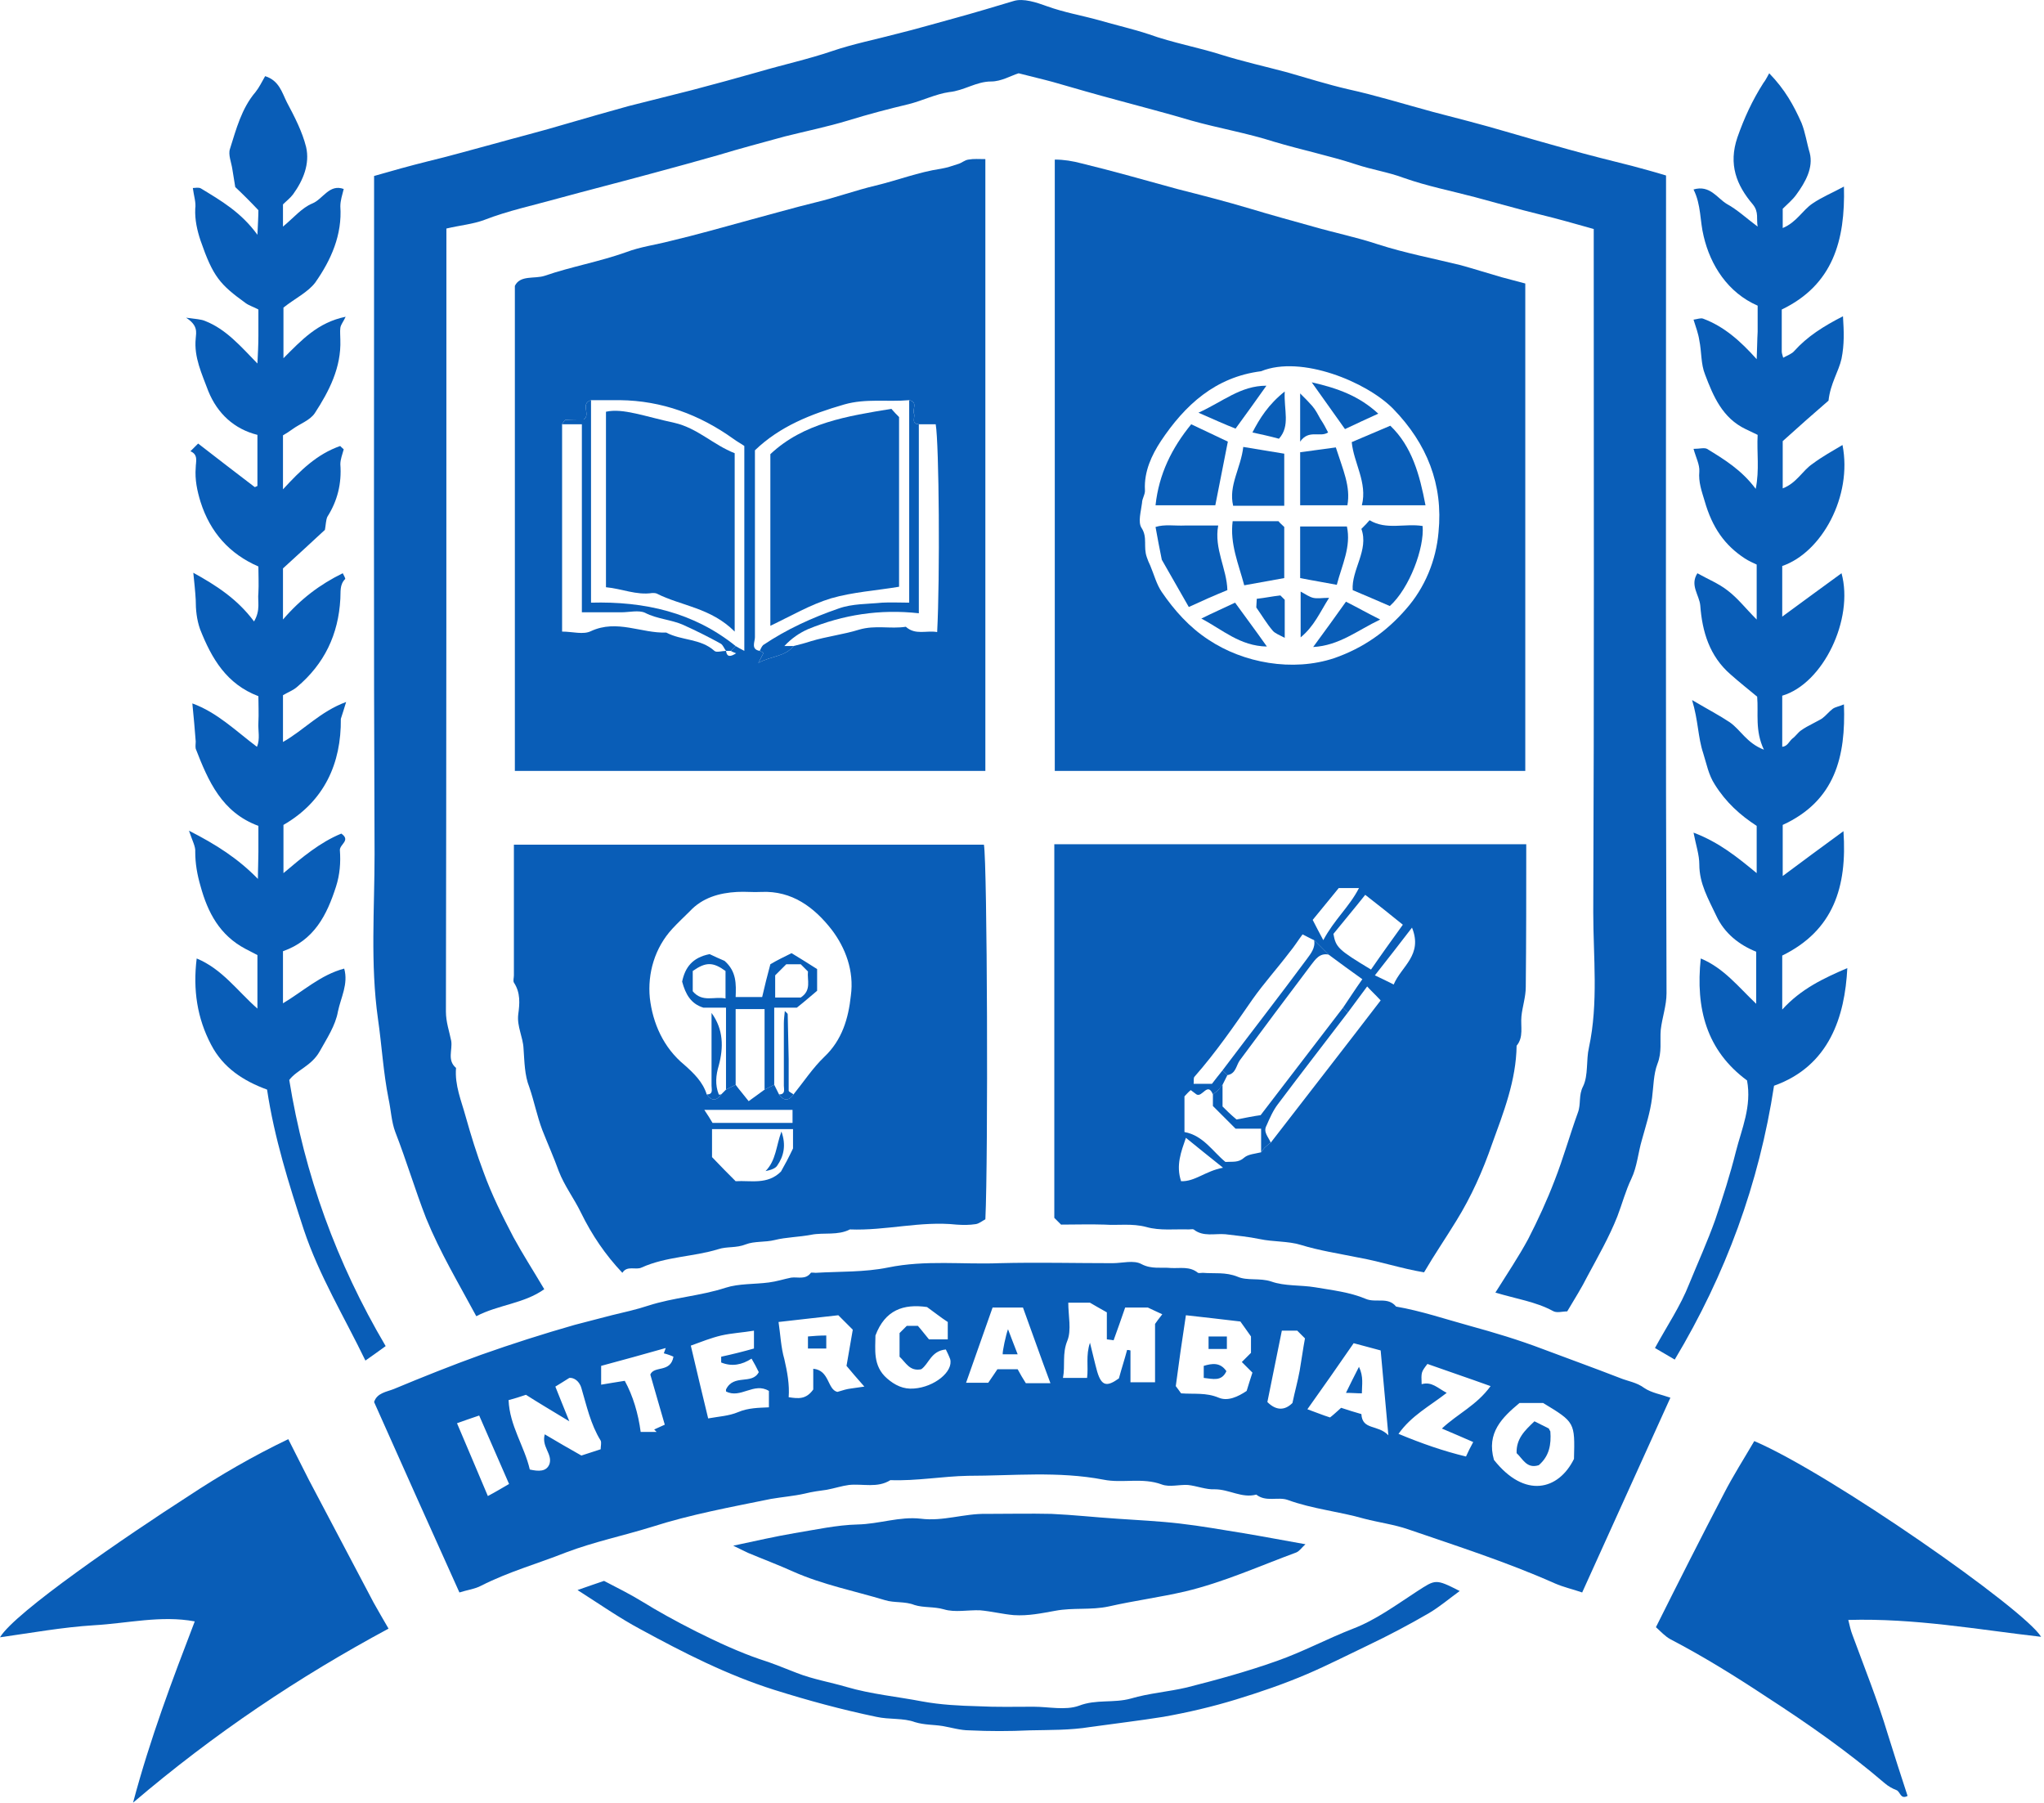 <svg version="1.2" xmlns="http://www.w3.org/2000/svg" viewBox="0 0 424 374" width="424" height="374">
	<title>logo-svg</title>
	<style>
		.s0 { fill: #095db7 } 
	</style>
	<g>
		<path fill-rule="evenodd" class="s0" d="m325.1 272c-1 0-2.2 0.4-3-0.1-3.5-1.9-7.6-2.5-11.9-3.8 2.5-4 4.8-7.4 6.8-11.1 2-3.9 3.9-8 5.5-12.2 1.8-4.6 3.1-9.3 4.8-14 0.7-1.8 0.1-3.6 1.1-5.5 1.1-2.3 0.6-5.4 1.2-8 2-9.3 0.9-18.8 0.9-28.1 0.2-45.7 0.1-91.3 0.1-137 0-1.6 0-3.3 0-4.7-3.9-1.1-7.4-2.1-11.1-3-4.5-1.1-9-2.4-13.5-3.6-4.9-1.3-10-2.3-14.8-4-3.2-1.2-6.6-1.7-9.9-2.8-5.5-1.8-11.3-3-17-4.7-5.6-1.8-11.5-2.8-17.2-4.4-5-1.5-10.1-2.8-15.2-4.2-4.5-1.2-9-2.5-13.5-3.8-2.2-0.6-4.4-1.1-7.1-1.8-1.6 0.5-3.6 1.7-5.7 1.7-3.1 0-5.6 1.9-8.7 2.2-2.8 0.4-5.6 1.8-8.4 2.5-4.2 1-8.4 2.1-12.6 3.4-4.3 1.3-8.7 2.2-13.1 3.3-4.7 1.3-9.3 2.5-13.9 3.9q-6.7 1.9-13.4 3.7c-6.6 1.8-13.3 3.5-19.9 5.3-5 1.4-10.2 2.5-15.1 4.4-2.4 0.9-4.9 1.1-7.9 1.8 0 0.7 0 1.9 0 3 0 53.1 0 106.3-0.1 159.4 0 2.2 0.7 4.1 1.1 6.1 0.3 1.9-0.9 4 1 5.6-0.3 3.6 1.1 6.8 2 10.1 1.1 3.9 2.3 7.8 3.7 11.5 1.7 4.7 3.9 9.1 6.2 13.5 1.9 3.5 4.1 6.9 6.4 10.8-4.2 3-9.5 3.2-14.1 5.6-3.6-6.7-7.5-13.2-10.4-20.3-2.3-5.9-4.1-12-6.4-17.9-0.8-2.1-0.9-4.6-1.4-6.9-1.1-5.5-1.4-11.1-2.2-16.6-1.6-11.4-0.7-22.8-0.7-34.1-0.2-45.3-0.1-90.6-0.1-136 0-1.6 0-3.3 0-4.7 3.8-1.1 7.4-2.1 11-3 4.6-1.1 9.1-2.4 13.6-3.6 5-1.4 10.2-2.7 15.2-4.2q6.5-1.9 13-3.7c4.3-1.1 8.7-2.2 13.1-3.3 4.6-1.2 9.3-2.5 13.9-3.8 5.1-1.5 10.2-2.6 15.2-4.3 4.4-1.5 9-2.4 13.5-3.6 4.1-1 8.1-2.2 12.2-3.3 4-1.1 8-2.3 12-3.5 2-0.6 4.7 0.3 6.9 1.1 3.6 1.3 7.2 1.9 10.8 2.9 3.4 1 7 1.8 10.3 2.9 5 1.8 10.2 2.7 15.2 4.3 4.5 1.4 9 2.4 13.5 3.6 4.2 1.2 8.3 2.5 12.6 3.5 5.9 1.3 11.7 3.1 17.6 4.7 5 1.3 10.1 2.6 15.2 4.1q6.5 1.9 13 3.7c4.3 1.2 8.7 2.3 13.1 3.4 2.2 0.6 4.5 1.2 7.1 2 0 1.2 0 2.7 0 4.1 0 55.2-0.1 110.3 0.1 165.5 0 2.6-0.9 5-1.2 7.6-0.2 2.3 0.3 4.6-0.7 7.1-0.8 2.1-0.8 4.7-1.1 7-0.4 3.1-1.3 5.8-2.1 8.7-0.8 2.7-1 5.6-2.2 8.1-1.2 2.5-1.9 5.2-2.9 7.8-1.7 4.3-4 8.3-6.2 12.4-1.2 2.4-2.6 4.6-4.2 7.3z"/>
		<path fill-rule="evenodd" class="s0" d="m95.3 330.3c-6.1-13.5-11.9-26.5-17.7-39.5 0.6-1.9 2.6-2.1 4.1-2.7 6-2.5 12-4.9 18.1-7.1q9.6-3.4 19.4-6.2c2.6-0.7 5.1-1.3 7.7-2 2.5-0.6 5.2-1.2 7.6-2 5.3-1.7 10.8-2 16-3.7 2.8-0.9 6-0.7 9-1.1 1.6-0.2 3.1-0.7 4.6-1 1.4-0.2 3 0.5 4.1-1 0.1-0.1 0.7 0 1 0 5-0.3 10.1-0.1 15-1.1 7.8-1.6 15.5-0.6 23.1-0.9 7.9-0.2 15.7 0 23.5 0 2 0 4.4-0.7 6 0.2 2.1 1.1 4.1 0.6 6.1 0.8 1.9 0.1 3.9-0.4 5.6 1 0.2 0.1 0.7 0 1 0 2.4 0.2 4.7-0.2 7.2 0.8 2 0.9 4.6 0.2 7 1 2.8 1 6.1 0.7 9.1 1.2 3.5 0.6 7.2 1 10.5 2.4 2.1 0.9 4.6-0.5 6.3 1.6 5.2 0.9 10.2 2.6 15.3 4 5.1 1.4 10.1 2.9 15.1 4.8 5.3 2 10.6 3.9 16 6 1.7 0.7 3.5 0.9 5.1 2.1 1.5 1 3.4 1.3 5.4 2-6.1 13.5-12.1 26.7-18.3 40.4-2-0.7-3.9-1.1-5.7-1.9-9.9-4.4-20.2-7.7-30.4-11.2-2.9-1-6-1.4-9.1-2.2-5.2-1.5-10.7-2-15.9-3.9-2-0.7-4.5 0.5-6.5-1.1-3 0.8-5.6-1.1-8.6-1.1-1.8 0.1-3.7-0.7-5.6-0.9-1.8-0.1-3.8 0.5-5.4-0.1-4-1.5-8.2-0.2-12.1-1-9.4-1.8-18.8-0.8-28.1-0.8-5.3 0.1-10.7 1.1-16.1 0.9-2.7 1.7-5.7 0.7-8.6 1-1.5 0.2-3 0.7-4.6 1-1.5 0.2-3 0.4-4.6 0.8-2.2 0.5-4.7 0.7-7 1.1-8.3 1.7-16.6 3.2-24.7 5.8-5.8 1.8-12 3.1-17.8 5.3-5.8 2.3-11.9 4-17.6 6.9-1.3 0.7-3 0.9-4.5 1.4zm134.3-52.5c0-1.8 0-3.8 0-5.6-1.4-0.8-2.5-1.4-3.5-2-1.4 0-2.9 0-4.5 0 0 2.7 0.7 5.7-0.2 7.9-1.1 2.7-0.4 5.1-0.9 7.7 1.9 0 3.4 0 5 0 0.3-2.4-0.3-4.6 0.6-7.3 0.6 2.4 1 4.2 1.5 6 0.9 3 2 3.2 4.5 1.4 0.6-2.2 1.2-4 1.7-5.9q0.4 0 0.7 0.1c0 2.2 0 4.5 0 6.6 2 0 3.5 0 5.1 0 0-4.2 0-8.2 0-12.1 0.4-0.6 0.8-1.1 1.5-2-0.9-0.4-1.7-0.8-3-1.4-0.8 0-2.6 0-4.7 0q-1.2 3.5-2.4 6.8c-0.4-0.1-0.8-0.1-1.4-0.2zm28 4.7c0.7-0.7 1.3-1.3 1.9-1.9 0-1.5 0-2.9 0-3.4-1.1-1.6-1.8-2.5-2.2-3.1-4.1-0.5-7.8-0.9-11.3-1.3-0.8 5.2-1.5 10.1-2.1 14.7 0.4 0.5 0.8 1.1 1.1 1.5 2.7 0.2 5.2-0.2 7.8 0.9 1.9 0.8 4-0.2 5.8-1.4 0.4-1.3 0.8-2.6 1.2-3.8-0.8-0.8-1.4-1.4-2.2-2.2zm-133 18.1c0-0.6 0.2-1.4 0-1.8-2.1-3.4-2.9-7.2-4-10.9-0.5-1.7-1.8-2.2-2.5-2.1-1.4 0.9-2.1 1.3-2.9 1.8 0.9 2.3 1.7 4.2 2.9 7.2-3.8-2.3-6.5-3.9-9-5.5-1.2 0.4-2.4 0.8-3.6 1.1 0.2 5.3 3.3 9.6 4.4 14.4 1.8 0.4 3.5 0.5 4.1-1.2 0.6-2.1-1.7-3.5-1-6.1 2.7 1.6 5.1 3 7.6 4.4q1.8-0.6 4-1.3zm36.9-26.4c0.4 2.7 0.5 5.3 1.2 7.7 0.6 2.6 1.1 5.3 0.9 7.9 2 0.3 3.6 0.5 5.1-1.6 0-1 0-2.6 0-4.3 3.4 0.3 2.9 4.3 5 4.8 1.3-0.4 2-0.6 2.8-0.7 0.7-0.1 1.4-0.2 2.8-0.4-1.6-1.8-2.7-3.1-3.7-4.3q0.7-4.1 1.3-7.5c-1.1-1.1-2-2-3-3-3.8 0.4-7.8 0.9-12.4 1.4zm148.4 28.6c6.4 8.1 13.4 6.3 16.6-0.2 0.2-7.6 0.2-7.6-6.4-11.6q-2.5 0-4.9 0c-3.6 3-6.9 6.2-5.3 11.8zm-166.6-23.7c1.3 5.5 2.4 10.2 3.6 15.1 2.2-0.4 4.3-0.5 6.2-1.3 2.1-0.9 4.3-0.9 6.4-1 0-1.4 0-2.5 0-3.4-3.1-1.9-5.9 1.7-8.9 0.1 0-0.4 0-0.8 0-0.4 1.6-3.3 5.4-0.9 6.8-3.6-0.5-1-0.9-1.8-1.5-2.8-2 1.3-4.1 1.7-6.3 0.8 0-0.4 0-0.7 0-1.2 2.3-0.5 4.7-1.1 6.8-1.7 0-1.4 0-2.5 0-3.7-2.4 0.4-4.6 0.5-6.8 1-2.1 0.5-4.1 1.3-6.3 2.1zm38.3-2.1c0 2.8-0.6 6.3 2.4 8.9 1.6 1.4 3.4 2.3 5.6 2.1 4.2-0.3 8.2-3.5 7.5-6.1-0.3-0.8-0.7-1.6-0.9-2-3.1 0.3-3.5 3-5.1 4.1-2.4 0.5-3.2-1.4-4.5-2.6q0-2.5 0-4.9c0.5-0.5 1-1 1.5-1.5 0.6 0 1.2 0 2.3 0 0.8 0.9 1.7 2.1 2.3 2.8 1.6 0 2.7 0 3.9 0 0-1.2 0-2.2 0-3.6-1.4-0.9-2.9-2.1-4.3-3.1-4.9-0.7-8.7 0.6-10.7 5.9zm99.2 1.6c-3.3 4.8-6.4 9.2-9.6 13.7 1.7 0.6 3.1 1.2 4.7 1.7 0.8-0.6 1.6-1.4 2.3-2 1.5 0.5 2.8 0.9 4.2 1.3 0.2 3.4 3.4 2.1 5.6 4.4-0.6-6.6-1.1-12.1-1.6-17.6-1.8-0.5-3.4-0.9-5.6-1.5zm-62.9 8.3c-2.1-5.6-3.9-10.8-5.7-15.7q-3.5 0-6.3 0c-1.9 5.3-3.6 10.3-5.5 15.6q2.9 0 4.6 0c0.8-1.2 1.4-2 1.9-2.8 1.6 0 2.9 0 4.2 0q0.8 1.5 1.7 2.9c1.5 0 3 0 5.1 0zm91.3 0.6c-4.7-1.7-8.9-3.1-13.1-4.6-1.3 1.7-1.3 1.7-1.2 4.2 2.1-0.6 3.3 0.8 5.2 1.8-3.6 2.8-7.3 4.7-10 8.5 4.8 2 9.4 3.6 14 4.7 0.5-1.1 0.9-1.9 1.5-3-2.1-0.9-4.1-1.8-6.5-2.8 3.3-3.1 7.2-4.8 10.1-8.8zm-179.6-1.1c1.7 3.1 2.8 6.8 3.3 10.6 1.3 0 2.3 0 3.3 0q-0.3-0.3-0.5-0.5c0.8-0.4 1.6-0.7 2.2-1-1.1-3.7-2-7-3-10.4 0.8-1.9 4.2-0.3 4.8-3.7-0.4-0.2-1.2-0.5-2-0.7q0.2-0.6 0.4-1.1-6.7 1.9-13.4 3.7c0 1.2 0 2.3 0 3.9 1.7-0.3 3.1-0.5 4.9-0.8zm136.3-10.4q-1.5 7.4-3 14.8c1.8 1.8 3.6 1.8 5.2 0.2 0.5-2.4 1.1-4.5 1.5-6.7 0.4-2.3 0.7-4.6 1.1-6.7-0.7-0.7-1.2-1.2-1.6-1.6-1 0-2 0-3.2 0zm-171.1 19.2c2.2 5.2 4.3 10.1 6.4 15.1 1.7-0.9 3-1.7 4.4-2.5-2.1-4.8-4.1-9.4-6.2-14.2-1.8 0.6-3.2 1.1-4.6 1.6z"/>
		<path fill-rule="evenodd" class="s0" d="m316.4 159.9c-32.6 0-65 0-97.6 0 0-42.2 0-84.4 0-126.8 1.9 0 3.7 0.3 5.6 0.8 6.6 1.6 13.2 3.5 19.8 5.3 5.1 1.3 10.2 2.6 15.2 4.1 4.3 1.3 8.7 2.5 13 3.7 4.5 1.3 9 2.2 13.5 3.7 5.6 1.8 11.4 2.9 17.1 4.3 2.9 0.8 5.7 1.7 8.5 2.5 1.6 0.4 3.3 0.9 4.9 1.3 0 33.9 0 67.3 0 101.1zm-78.5-44.3q0.3 0.9 0.7 1.7c0.8 1.9 1.3 3.9 2.4 5.5 2.6 3.8 5.7 7.3 9.7 9.9 7.2 4.8 17.4 6.7 26.1 3.8 6-2.1 10.8-5.5 14.8-10.1 4-4.5 6.3-10.2 6.8-16 1-9.9-2.4-18.4-9.4-25.6-5.5-5.6-19.1-11.2-27.4-7.8-9.5 1.2-15.8 7-20.8 14.5-1.9 2.9-3.5 6.3-3.3 10.1 0.1 0.9-0.6 1.8-0.6 2.7-0.2 1.7-0.9 4-0.1 5.2 1.3 2 0.3 3.9 1.1 6.1z"/>
		<path fill-rule="evenodd" class="s0" d="m204.4 159.9c-32.5 0-65 0-97.6 0 0-33.4 0-66.8 0-100.6 1.1-2.3 4.1-1.4 6.2-2.1 5.5-1.9 11.3-2.9 16.9-4.9 2.9-1.1 6-1.5 9.1-2.3 5.5-1.3 11.1-2.9 16.6-4.4 4.5-1.2 9-2.5 13.5-3.6 4.2-1 8.3-2.5 12.5-3.5 4.6-1.1 8.9-2.8 13.6-3.5 1.2-0.2 2.4-0.6 3.6-1 0.7-0.2 1.3-0.8 2.1-0.9 1.1-0.2 2.2-0.1 3.5-0.1 0 42.4 0 84.6 0 126.9zm-53.8-24.9c0.2 1.4 1 1.2 2.1 0.5-0.5-0.2-0.8-0.3-1.1-0.5q0.5-0.5 1-1c0.5 0.3 1 0.6 1.8 1q0-21.3 0-42.5c-0.7-0.5-1.5-0.9-2.3-1.5-7-5-14.8-7.9-23.5-8q-3 0-6 0c-2.3 0.7 0 3-1.5 4-1.2 0-2.5 0-3.8 0.1-0.2 0-0.5 0.6-0.7 0.9 0 14.3 0 28.5 0 43 2.2 0 4.4 0.7 6-0.1 5.4-2.5 10.5 0.5 15.6 0.3 3.2 1.7 7.1 1.2 10 3.8 0.4 0.4 1.6 0 2.4 0zm40-47c-1.7-0.1-0.7-1.5-1-2.2-0.4-0.9 0.9-2.4-1-2.8-4.5 0.4-9-0.4-13.5 0.9-6.9 2-13.3 4.5-18.5 9.5 0 13 0 25.9 0 38.8 0 0.9-0.9 2.5 1 2.8q0.4 0.2 0.8 0.4c-0.2 0.4-0.4 0.8-1.1 2.1 2.8-1.5 5.6-1.3 7.3-3.5 1.2-0.3 2.4-0.6 3.6-1 3.3-1 6.8-1.4 10-2.4 3.4-1 6.5-0.1 9.7-0.6 2 1.8 4.3 0.7 6.5 1.1 0.6-11.3 0.4-39.1-0.3-43.1q-1.8 0-3.5 0z"/>
		<path fill-rule="evenodd" class="s0" d="m316.6 175.1c0 10 0 19.8-0.1 29.6 0 2.1-0.7 4.1-0.9 6.1-0.2 2.1 0.5 4.3-1 6.1-0.1 7.2-2.7 13.8-5.1 20.4-1.9 5.5-4.3 10.9-7.4 15.9-2.2 3.6-4.6 7.1-6.7 10.7-4.8-0.8-9.2-2.3-13.8-3.1-3.9-0.8-7.9-1.4-11.8-2.6-2.6-0.8-5.7-0.6-8.5-1.2-2.4-0.5-4.7-0.7-7.1-1-2.2-0.2-4.6 0.6-6.6-1-0.2-0.1-0.7 0-1 0-2.9-0.1-6 0.3-8.8-0.5-3-0.8-5.8-0.3-8.7-0.5-3-0.1-6 0-9 0q-0.7-0.7-1.4-1.4c0-25.8 0-51.6 0-77.5 32.5 0 64.9 0 97.9 0zm-65 51.9c-1.1-2.7-2.2 0.7-3.4 0-0.4-0.3-0.8-0.6-1.2-0.9-0.6 0.5-0.9 0.9-1.3 1.3q0 3.5 0 7.4c3.9 0.7 5.9 4.1 8.5 6.2 1.5-0.1 2.7 0.2 3.9-0.9 0.8-0.7 2.3-0.8 3.5-1.1 0.3-0.4 0.6-0.9 1-1.2 0.3-0.3 0.6-0.5 1-0.8 7.8-10.1 15.6-20.1 22.8-29.5-1.2-1.3-2.1-2.1-2.8-2.9-1.2 1.6-2.6 3.5-4 5.4q-0.5-0.5-1-1c1.3-1.9 2.5-3.8 4-5.9-2.4-1.7-4.7-3.4-7-5.1q-1.5-1.5-3-3c-0.7-0.3-1.4-0.7-2.4-1.2-0.9 1.2-1.7 2.5-2.7 3.7-2.5 3.3-5.3 6.4-7.7 9.8-3.8 5.5-7.6 11-12 16-0.3 0.3-0.1 0.9-0.2 1.5 1.3 0 2.4 0 3.8 0 0.6-0.8 1.4-1.8 2.2-2.8q0.5 0.5 1 1-0.5 1-1 2c-0.3 0.4-0.7 0.9-1 1.2-0.3 0.3-0.7 0.5-1 0.8zm32.8-25.9c2.2-3.2 4.3-6.1 6.6-9.3-2.7-2.2-5.1-4.1-7.8-6.2-2.3 2.9-4.5 5.5-6.6 8.1 0.5 2.8 1 3.3 7.8 7.4zm-38.4 34.9c-1 2.9-2.1 5.7-1 9 2.9 0.1 5-2.1 8.7-2.8-3.1-2.5-5.4-4.3-7.7-6.2zm28.5-41c2.3-4.3 5.4-6.9 7.4-10.8-1.6 0-2.7 0-4.2 0-1.9 2.3-3.9 4.8-5.4 6.6 0.7 1.4 1.3 2.5 2.2 4.2zm18.4-2.6c-2.6 3.4-5.1 6.6-7.7 9.9 1.5 0.7 2.7 1.3 3.9 1.9 1.6-3.8 6.1-6.1 3.8-11.8z"/>
		<path fill-rule="evenodd" class="s0" d="m129.1 264c-3.5-3.7-6.3-7.8-8.6-12.5-1.4-2.9-3.4-5.5-4.6-8.6-1-2.8-2.3-5.7-3.4-8.5-1.1-2.9-1.7-6-2.7-8.9-1-2.5-1-5.3-1.2-8-0.1-2.4-1.4-4.6-1.1-7.1 0.3-2.2 0.5-4.5-0.9-6.6-0.2-0.4 0-1 0-1.5 0-9 0-18 0-27.1 32.6 0 65 0 97.5 0 0.7 3.9 0.9 64.9 0.3 77.7-0.6 0.3-1.3 0.9-2 1-1.3 0.2-2.6 0.2-4 0.1-7.4-0.8-14.7 1.3-22.1 1-2.5 1.3-5.4 0.6-8 1.1-2.6 0.5-5.2 0.5-7.6 1.1-2 0.5-4.2 0.2-6 0.9-2 0.8-3.9 0.4-5.7 1-5.2 1.6-10.8 1.5-15.9 3.8-1.2 0.6-3-0.5-4 1.1zm23.5-39c0.8 1.1 1.7 2.1 2.7 3.4 1.3-0.9 2.3-1.7 3.3-2.4q1-0.5 2-1 0.5 1 1 2 1.5 2.1 3 0c2.1-2.6 4-5.5 6.4-7.8 3.7-3.5 5-8 5.5-12.7 0.7-5.1-1.1-9.9-4-13.7-3.6-4.6-8.2-8.1-14.6-7.8-1.7 0.1-3.3-0.1-5 0-3.7 0.2-7.2 1.2-9.8 4-1.2 1.2-2.4 2.3-3.6 3.6-3.7 4-5.2 9.3-4.7 14.4 0.6 5.2 2.8 10.3 7.2 13.9 1.9 1.7 3.8 3.5 4.6 6.1q1.5 2.1 3 0 0.5-0.5 1-1 1-0.5 2-1zm-4.9 15c1.8 1.9 3.3 3.4 4.9 5 3.1-0.2 6.6 0.8 9.4-2 0.8-1.4 1.6-2.9 2.5-4.8 0-1 0-2.5 0-4-5.6 0-11.2 0-16.8 0q0 3.1 0 5.8zm16.7-7.1c0-1.2 0-2 0-2.7-6 0-11.9 0-18.3 0 0.8 1.2 1.3 2 1.7 2.7 5.6 0 11 0 16.6 0z"/>
		<path fill-rule="evenodd" class="s0" d="m362.4 224.1c-8.4-6.2-10.7-14.9-9.6-25.3 4.8 2 7.8 5.9 11.5 9.4 0-3.7 0-7.1 0-10.8-3.5-1.4-6.6-3.8-8.3-7.5-1.6-3.4-3.5-6.6-3.5-10.6 0-2-0.7-4-1.2-6.6 5.3 2 9.1 5.1 13.1 8.4 0-3.4 0-6.5 0-9.8-3.4-2.2-6.4-4.9-8.7-8.6-1.3-2-1.7-4.3-2.4-6.5-1.1-3.3-1-6.7-2.3-11 3.4 2 5.7 3.2 7.8 4.6 2.3 1.6 3.5 4.3 7.1 5.7-1.9-4-1.1-7.5-1.4-11-1.8-1.5-3.7-3-5.5-4.6-4.4-3.8-5.9-8.9-6.3-14.3-0.2-2.2-2.2-4.2-0.6-6.7 2.1 1.2 4.4 2.1 6.3 3.6 2.1 1.6 3.7 3.7 6 6 0-4 0-7.4 0-11.4-0.6-0.3-1.6-0.7-2.5-1.3-4.1-2.7-6.7-6.3-8.3-11.9-0.6-2-1.3-3.9-1.1-6.1 0.1-1.4-0.7-2.9-1.2-4.7 1.3 0 2.2-0.3 2.8 0 3.6 2.2 7.2 4.4 10.1 8.3 0.8-4 0.2-7.5 0.4-11.2q-1.2-0.6-2.5-1.2c-4.8-2.3-6.7-6.8-8.4-11.3-0.9-2.2-0.7-4.7-1.2-7.1-0.2-1.4-0.7-2.7-1.2-4.3 0.8-0.1 1.5-0.4 2-0.2 4.3 1.6 7.7 4.6 11.1 8.4 0.1-2.2 0.1-4 0.2-5.7 0-1.9 0-3.7 0-5.4-6.2-2.7-9.8-8.4-11.2-14.4-0.8-3.2-0.5-6.5-2.1-9.7 3.4-1 4.9 1.8 6.9 3 2.2 1.2 4.1 3 6.4 4.7-0.3-1.6 0.3-3-1-4.6-3.4-4-5.1-8.3-3.2-13.9 1.4-4 3.1-7.7 5.4-11.3 0.4-0.5 0.7-1.1 1.2-2 3.3 3.4 5.1 6.7 6.7 10.3 0.8 2 1.1 4.2 1.7 6.2 0.8 3.1-0.9 6.1-2.8 8.7-0.8 1.1-1.8 1.9-2.8 2.9 0 1.2 0 2.5 0 4 2.9-1.2 4.1-3.7 6.2-5.1 1.9-1.3 4.1-2.2 6.5-3.5 0.3 11.2-2.3 20.4-12.9 25.5 0 3 0 5.9 0 8.7 0 0.3 0.1 0.6 0.3 1.3 0.9-0.5 1.8-0.8 2.3-1.4 2.7-3 6-5.1 10.1-7.2 0.2 3.2 0.3 5.8-0.3 8.8-0.6 2.7-2.3 5.1-2.7 8.7-2.9 2.5-6.3 5.5-9.5 8.4 0 3.3 0 6.4 0 9.8 2.9-1.1 4.1-3.7 6.2-5.1 2-1.5 4.2-2.7 6.2-3.9 2.1 10.6-4.3 22.3-12.5 25.1 0 3.5 0 7 0 10.5 4.2-3.1 8.2-6 12.3-9 2.6 9.5-3.8 22.9-12.3 25.4 0 3.4 0 6.9 0 10.6 1.1-0.1 1.4-1.1 2.1-1.7 0.7-0.5 1.1-1.2 1.8-1.7 0.7-0.5 1.6-1 2.4-1.4 0.7-0.4 1.4-0.7 2-1.1 0.8-0.6 1.4-1.4 2.2-2 0.6-0.4 1.4-0.5 2.3-0.9 0.4 10.8-1.8 20-12.7 25q0 5.4 0 10.6c4-3 8.1-6 12.6-9.3 0.8 11.6-2.1 20.6-12.7 25.8 0 3.6 0 7 0 11.2 3.9-4.3 8.6-6.5 13.5-8.6-0.5 10-3.7 20.3-15.2 24.4-3.1 20.3-10 39.1-20.6 56.8-1.4-0.8-2.7-1.6-4.1-2.4 2.5-4.6 5.3-8.7 7.1-13.3 1.8-4.4 3.8-8.8 5.4-13.3 1.6-4.7 3.1-9.4 4.3-14.2 1.2-4.7 3.3-9.3 2.3-14.7z"/>
		<path fill-rule="evenodd" class="s0" d="m58.8 171.1c0 3.5 0 6.6 0 10 3.9-3.3 7.6-6.4 12-8.2 2 1.4-0.3 2.2-0.3 3.4 0.2 2.6 0 5.1-0.8 7.6-1.9 5.9-4.5 11.1-11 13.4 0 3.4 0 6.9 0 10.8 4.2-2.5 7.8-5.9 12.7-7.2 0.9 3.2-0.7 6-1.3 8.9-0.5 2.9-2.3 5.6-3.8 8.3-1.7 3-4.7 3.8-6.3 5.9 3.2 19.7 9.8 37.9 20 55.2-1.4 1-2.6 1.9-4.2 3-4.4-9.1-9.6-17.6-12.8-27.2-3.1-9.5-6.1-19-7.6-29-4.9-1.8-9.1-4.5-11.6-9.3-2.9-5.5-3.8-11.4-3-17.9 5.3 2.2 8.4 6.7 12.6 10.4 0-3.7 0-7.1 0-11.1-0.6-0.3-1.5-0.8-2.5-1.3-5.3-2.8-7.8-7.5-9.3-13-0.7-2.4-1.1-4.7-1.1-7.1 0.1-1.1-0.6-2.3-1.3-4.4 5.7 2.9 10.2 5.8 14.3 10 0-2 0.1-3.8 0.1-5.6 0-1.8 0-3.6 0-5.4-7.6-2.8-10.4-9.3-13-16-0.1-0.5 0-1 0-1.5-0.2-2.5-0.4-5-0.7-7.9 5.2 1.9 9 5.7 13.4 9 0.7-1.6 0.2-3.4 0.3-5 0.1-1.9 0-3.7 0-5.5-6.6-2.5-9.7-7.8-12.1-13.9-0.7-2-0.9-4-0.9-6.1-0.1-1.8-0.3-3.6-0.5-5.6 4.7 2.6 9.1 5.4 12.6 10.1 1.4-2.4 0.7-4.2 0.9-5.9 0.1-1.8 0-3.7 0-5.5-6-2.6-10-7.1-12-13.4-0.7-2.3-1.2-4.6-1-7.1 0-1.2 0.6-2.7-1.1-3.4 0.6-0.6 1.1-1.1 1.6-1.6q5.8 4.5 11.7 9c0.1 0.1 0.3-0.1 0.6-0.2 0-3.4 0-6.8 0-10.6-4.8-1.2-8.3-4.4-10.2-9.1-1.3-3.5-3-7-2.6-10.9 0.1-1.3 0.5-2.7-2-4.3 2.1 0.3 3.1 0.3 4 0.7 4.3 1.7 7.3 5.2 10.8 8.8 0.1-2.1 0.2-3.9 0.2-5.7 0-1.8 0-3.6 0-5.5-0.9-0.5-1.9-0.8-2.6-1.3-5.4-3.9-6.8-5.5-9.4-13-0.7-2.1-1.2-4.3-1.1-6.6 0.2-1.3-0.3-2.7-0.5-4.3 0.5 0 1.2-0.2 1.7 0.1 4.1 2.5 8.3 4.9 11.7 9.6 0.1-2.3 0.2-3.8 0.2-5.1-1.6-1.7-3.2-3.3-4.8-4.8-0.2-1.2-0.4-2.5-0.6-3.7-0.2-1.4-0.9-3-0.5-4.2 1.3-4.1 2.4-8.4 5.3-11.8 0.8-1 1.3-2.1 2-3.3 2.9 0.9 3.5 3.4 4.5 5.4 1.6 3 3.2 6.1 4 9.3 0.8 3.5-0.6 6.9-2.7 9.8-0.6 0.8-1.4 1.4-2.1 2.1 0 1.5 0 2.9 0 4.6 2.2-1.8 3.9-3.9 6.1-4.8 2.2-0.9 3.5-4.1 6.5-3-0.3 1.2-0.7 2.4-0.7 3.6 0.4 5.9-1.9 11.1-5.2 15.8-1.5 2-4.2 3.3-6.6 5.2 0 3 0 6.6 0 10.5 3.8-3.8 7.1-7.4 12.9-8.6-0.5 1.1-1 1.6-1.1 2.3-0.1 0.8 0 1.6 0 2.5 0.2 5.7-2.3 10.6-5.3 15.2-1 1.5-3.1 2.2-4.6 3.3-0.7 0.5-1.3 0.9-2 1.3 0 3.5 0 7 0 11.2 3.6-3.9 7-7.3 11.9-9-0.1 0 0.4 0.4 0.7 0.7-0.3 1.1-0.7 2.1-0.7 3.1 0.3 4-0.6 7.6-2.7 10.9-0.3 0.7-0.3 1.6-0.5 2.7-2.6 2.4-5.5 5.1-8.7 8 0 2.9 0 6.3 0 10.6 3.7-4.3 7.7-7.3 12.4-9.6 0.2 0.4 0.6 1.1 0.5 1.2-1.2 1.2-0.9 2.7-1 4.1-0.4 7.4-3.3 13.5-9 18.3-0.8 0.7-1.9 1.1-2.9 1.7 0 3.2 0 6.3 0 9.7 4.4-2.5 7.7-6.3 13.1-8.3-0.4 1.4-0.7 2.2-1.1 3.5 0.1 9.2-3.4 17.1-11.9 22z"/>
		<path fill-rule="evenodd" class="s0" d="m343.5 337.5c4.8-9.6 9.4-18.7 14.1-27.7 1.9-3.7 4.2-7.3 6.3-10.9 15.7 6.7 56.1 34.9 59.5 40.6-13.1-1.5-26.2-3.9-40-3.5 0.3 1.2 0.5 2.2 0.9 3.2 2.5 6.8 5.2 13.5 7.3 20.5 1.3 4.2 2.7 8.5 4.1 12.8-1.5 0.8-1.5-0.9-2.3-1.2-0.8-0.3-1.7-0.8-2.4-1.4-7.7-6.6-16-12.4-24.5-17.9-6.5-4.3-13.1-8.4-20-12-1.1-0.6-2-1.6-3-2.5z"/>
		<path fill-rule="evenodd" class="s0" d="m80.6 337.8c-18.6 10-36.1 21.7-53 36.1 3.6-13.5 8.2-25.6 12.8-37.6-7-1.3-13.9 0.4-20.9 0.8-6.5 0.4-13.1 1.6-19.5 2.5 3.1-5.2 26.2-21 39.1-29.3 6.5-4.3 13.4-8.3 20.7-11.8 1.6 3.1 2.9 5.8 4.3 8.5q6.7 12.7 13.4 25.4c1 1.8 2 3.5 3.1 5.4z"/>
		<path fill-rule="evenodd" class="s0" d="m270.8 320.3c-0.8 0.7-1.2 1.4-1.9 1.7-7.6 2.8-15.1 6.2-23.1 8.1-5.2 1.2-10.5 1.9-15.8 3.1-3.7 0.8-7.4 0.2-11.1 0.9-2.8 0.5-5.6 1.1-8.6 0.9-2.3-0.2-4.7-0.8-7-1-2.5-0.1-5.2 0.5-7.5-0.2-2.1-0.6-4.2-0.3-6.1-0.9-2-0.8-4.2-0.4-6.1-1-6.3-1.9-12.9-3.2-19-5.9-3.1-1.4-6.3-2.6-9.4-3.9-0.8-0.4-1.7-0.8-3.1-1.5 4.7-1 8.6-1.9 12.7-2.6 4.3-0.7 8.8-1.7 13.1-1.8 4.5-0.1 8.7-1.7 13.1-1.2 4.6 0.6 9-1.1 13.6-1 4.5 0 9-0.1 13.5 0 4.5 0.2 9 0.7 13.6 1 4.3 0.3 8.7 0.5 13 1 4.4 0.5 8.8 1.3 13.2 2 4.2 0.7 8.4 1.5 12.9 2.3z"/>
		<path fill-rule="evenodd" class="s0" d="m119.8 329.8c2.2-0.8 3.8-1.3 5.5-1.9 2.7 1.4 5.5 2.8 8.1 4.4 5.3 3.3 16.2 9.1 24.1 11.8 2.6 0.8 5.2 1.9 7.8 2.9 3.3 1.3 6.9 1.9 10.3 2.9 5.1 1.5 10.5 2 15.7 3 3.8 0.7 7.7 0.9 11.6 1 3.8 0.2 7.6 0.1 11.5 0.1 3.1 0 6.6 0.8 9.4-0.2 3.6-1.4 7.2-0.5 10.8-1.5 3.7-1.1 7.8-1.4 11.6-2.3 6.3-1.6 12.5-3.3 18.7-5.5 5.4-1.9 10.4-4.6 15.8-6.7 4.7-1.8 8.9-4.9 13.2-7.7 3.9-2.5 3.8-2.7 8.9-0.1-2.2 1.6-4.2 3.3-6.4 4.6q-6.2 3.6-12.7 6.7c-4.2 2-8.3 4.1-12.5 5.9-4.9 2.1-9.9 3.8-14.8 5.3-4.9 1.5-10 2.7-15.1 3.6-5 0.8-10.1 1.4-15.1 2.1-4.3 0.7-8.4 0.6-12.6 0.7q-6.3 0.3-12.5 0c-1.9 0-3.8-0.6-5.6-0.9-1.9-0.3-3.7-0.2-5.7-0.8-2.4-0.9-5.3-0.5-8-1.1-7.2-1.5-14.2-3.4-21.2-5.6-9.8-3.1-18.8-7.7-27.8-12.6-4.3-2.3-8.3-5.1-13-8.1z"/>
		<path fill-rule="evenodd" class="s0" d="m190.6 88c0 12.9 0 25.8 0 39.2-8.1-0.9-15.7 0.3-23 3.3-1.8 0.8-3.4 1.9-4.9 3.5q1 0 1.9 0c-1.7 2.2-4.5 2-7.3 3.5 0.7-1.3 0.9-1.7 1.1-2.1q-0.4-0.2-0.8-0.4c0.2-0.4 0.4-0.9 0.7-1.2 4.9-3.3 10.2-5.7 15.7-7.6 2.8-1 6-0.9 9-1.2 1.8-0.1 3.6 0 5.6 0 0-14.2 0-28.1 0-42 1.9 0.4 0.6 1.9 1 2.8 0.3 0.7-0.7 2.1 1 2.2z"/>
		<path fill-rule="evenodd" class="s0" d="m150.6 135c-0.4-0.5-0.6-1.2-1.1-1.5q-3.8-2.1-7.8-3.9c-2.5-1.1-5.4-1.2-7.9-2.5-1.3-0.6-3.3-0.1-4.9-0.1-2.7 0-5.3 0-8.2 0 0-13 0-25.8 0-39-1.5 0-2.8 0-4.1 0 0.2-0.3 0.5-0.9 0.7-0.9 1.3-0.1 2.6-0.1 3.8-0.1 1.5-1-0.8-3.3 1.5-4 0 13.9 0 27.8 0 42 11.1-0.3 21.3 2 30 9q-0.5 0.5-1 1-0.5 0-1 0z"/>
		<path fill-rule="evenodd" class="s0" d="m261.6 239c0-1.6 0-3.2 0-4.9q-3.1 0-5.3 0c-1.7-1.7-3.2-3.2-4.7-4.7q0-1.2 0-2.4c0.3-0.3 0.7-0.5 1-0.8 0.3-0.3 0.6-0.8 1-1.2 0 1.5 0 3 0 4.5 0.8 0.8 1.6 1.6 2.9 2.7 1.6-0.3 3.5-0.7 5-0.9 5.9-7.7 11.5-15 17.1-22.3q0.5 0.5 1 1c-4.8 6.3-9.7 12.6-14.5 19-1 1.3-1.7 2.9-2.4 4.5-0.7 1.3 0.4 2.3 0.9 3.5-0.4 0.3-0.7 0.5-1 0.8-0.4 0.3-0.7 0.8-1 1.2z"/>
		<path fill-rule="evenodd" class="s0" d="m253.6 222c5.8-7.7 11.8-15.4 17.5-23.1 0.8-1.1 1.8-2.3 1.5-3.9q1.5 1.5 3 3c-1.9-0.4-2.8 1.1-3.6 2.1-5 6.6-9.9 13.2-14.8 19.8-0.8 1.1-0.8 2.8-2.6 3.1q-0.5-0.5-1-1z"/>
		<path fill-rule="evenodd" class="s0" d="m150.6 226c0-5.6 0-11.2 0-17-1.8 0-3.2 0-4.7 0-2.6-0.8-3.7-2.8-4.4-5.4 0.6-2.9 2.1-5 5.7-5.7 1 0.5 2.2 1 3.1 1.4 2.5 2.2 2.4 4.8 2.3 7.5 1.9 0 3.7 0 5.5 0 0.5-2.2 1.1-4.6 1.7-6.8 1.5-0.9 2.8-1.5 4.4-2.3 1.8 1.1 3.6 2.2 5.3 3.3 0 1.7 0 3 0 4.5-1.1 0.9-2.3 2-4.2 3.5-0.8 0-2.6 0-4.7 0 0 5.5 0 10.7 0 16q-1 0.5-2 1c0-5.6 0-11.2 0-16.7-2.2 0-4.1 0-6 0 0 5.4 0 10.5 0 15.7q-1 0.5-2 1zm-6.9-20.4c2 2.4 4.5 1 6.8 1.5 0-2.2 0-4 0-5.7-2.6-1.9-4.1-1.9-6.8 0 0 1.4 0 2.8 0 4.2zm22.4-5.6q-1.5 0-3 0c-0.8 0.8-1.7 1.7-2.3 2.3 0 1.6 0 3.1 0 4.6q2.9 0 5.3 0c2.3-1.5 1.3-3.6 1.5-5.4-0.6-0.6-1-1-1.5-1.5z"/>
		<path fill-rule="evenodd" class="s0" d="m146.6 227c1.4 0 1-1 1-1.8q0-6.2 0-12.4 0-1.3 0-2.7c2.5 3.4 2.5 7.2 1.5 10.9-0.6 2-0.8 4 0 6 0 0.1 0.3 0 0.5 0q-1.5 2.1-3 0z"/>
		<path fill-rule="evenodd" class="s0" d="m161.6 227c1.4 0 1-1.1 1-1.8 0-4.3 0-8.6 0-12.9 0-0.8 0.1-1.6 0.2-2.6 0.4 0.4 0.6 0.5 0.6 0.7q0.1 4.7 0.2 9.3c0 2.2 0 4.4 0 6.5 0 0.3 0.7 0.5 1 0.8q-1.5 2.1-3 0z"/>
		<path fill-rule="evenodd" class="s0" d="m249.7 285.8c0-0.9 0-1.7 0-2.5 1.7-0.5 3.4-0.8 4.7 1.1-1 2.2-2.8 1.6-4.7 1.4z"/>
		<path fill-rule="evenodd" class="s0" d="m250.7 279.8c0-0.9 0-1.7 0-2.6 1.3 0 2.5 0 3.8 0 0 0.9 0 1.7 0 2.6-1.3 0-2.5 0-3.8 0z"/>
		<path fill-rule="evenodd" class="s0" d="m167.6 279.7c0-0.9 0-1.5 0-2.5 1.2-0.1 2.4-0.2 3.8-0.2 0 0.9 0 1.7 0 2.7-1.1 0-2.5 0-3.8 0z"/>
		<path fill-rule="evenodd" class="s0" d="m318.3 294.8c1.2 0.6 2 1 3 1.5 0 0.1 0.2 0.4 0.3 0.6 0.2 2.7-0.2 5.1-2.4 7-2.5 0.8-3.3-1.3-4.6-2.5-0.1-3 1.7-4.7 3.7-6.6z"/>
		<path fill-rule="evenodd" class="s0" d="m282.5 289c-1.1 0-2-0.1-3.3-0.1 0.9-1.9 1.7-3.4 2.7-5.4 1 2.1 0.6 3.7 0.6 5.5z"/>
		<path fill-rule="evenodd" class="s0" d="m211.1 280.9c-1.6 0-2.4 0-3.1 0-0.1-0.5 0.7-4.2 1.1-5.2 0.7 1.8 1.2 3.2 2 5.2z"/>
		<path fill-rule="evenodd" class="s0" d="m288.3 125.7c-2.5-1.1-4.9-2.1-7.7-3.3-0.3-4.2 3.4-8.3 1.8-12.7 0.8-0.8 1.2-1.2 1.7-1.8 3.5 2.1 7.3 0.6 11 1.2 0.4 4.5-2.7 12.9-6.8 16.6z"/>
		<path fill-rule="evenodd" class="s0" d="m288.4 88.3c4.5 4.3 6.1 10.2 7.3 16.5-4.4 0-8.6 0-13.2 0 1.2-4.7-1.7-8.8-2.1-13.1 2.8-1.2 5.2-2.2 8-3.4z"/>
		<path fill-rule="evenodd" class="s0" d="m239.7 104.8c0.7-6.5 3.4-11.9 7.4-16.8 2.4 1.1 4.8 2.3 7.6 3.6-0.8 4.1-1.7 8.6-2.6 13.2-3.9 0-8.1 0-12.4 0z"/>
		<path fill-rule="evenodd" class="s0" d="m241 116.1c-0.5-2.5-0.9-4.5-1.3-6.8 1.9-0.6 4-0.2 6.1-0.3 2.1 0 4.3 0 6.9 0-0.9 4.8 1.8 9 1.9 13.4-2.7 1.1-5.2 2.2-8 3.5-1.9-3.3-3.9-6.8-5.6-9.8z"/>
		<path fill-rule="evenodd" class="s0" d="m266.4 119.9c-2.8 0.5-5.5 1-8.3 1.5-1.2-4.5-3-8.6-2.4-13.3 3.2 0 6.3 0 9.5 0 0.3 0.4 0.7 0.7 1.2 1.2 0 3.3 0 6.8 0 10.6z"/>
		<path fill-rule="evenodd" class="s0" d="m266.4 104.9c-3.6 0-7 0-10.6 0-1-4.2 1.6-7.8 2.1-12.2 2.9 0.5 5.6 0.9 8.5 1.4 0 3.5 0 6.9 0 10.8z"/>
		<path fill-rule="evenodd" class="s0" d="m269.7 93.8q3.8-0.5 7.4-1c1.5 4.7 3.1 8.1 2.4 12-3.2 0-6.4 0-9.8 0 0-3.4 0-6.8 0-11z"/>
		<path fill-rule="evenodd" class="s0" d="m277.3 121.3c-2.6-0.5-5.1-0.9-7.6-1.4 0-3.6 0-7 0-10.7q4.7 0 9.7 0c0.9 4.2-1 7.9-2.1 12.1z"/>
		<path fill-rule="evenodd" class="s0" d="m285.9 85.8c-2.4 1.1-4.6 2.1-6.9 3.2-2.2-3.1-4.4-6.2-6.9-9.7 5.3 1.2 9.8 2.8 13.8 6.5z"/>
		<path fill-rule="evenodd" class="s0" d="m248.6 85.6c5.1-2.3 8.7-5.6 14.1-5.6-2.2 3.1-4.2 5.9-6.4 8.9-2.3-0.9-4.5-1.9-7.7-3.3z"/>
		<path fill-rule="evenodd" class="s0" d="m272.4 134.2c2.5-3.4 4.6-6.3 6.8-9.4 2.2 1.1 4.3 2.3 7.1 3.7-4.8 2.3-8.5 5.4-13.9 5.7z"/>
		<path fill-rule="evenodd" class="s0" d="m262.8 134.1c-5.6-0.1-9.2-3.5-13.6-5.8 2.4-1.2 4.7-2.2 7-3.3 2.1 2.9 4.2 5.7 6.6 9.1z"/>
		<path fill-rule="evenodd" class="s0" d="m265.3 91c-2.2-0.6-3.7-0.9-5.5-1.3 1.5-2.9 3.3-5.8 6.7-8.5-0.2 3.9 1.2 7.1-1.2 9.8z"/>
		<path fill-rule="evenodd" class="s0" d="m260.7 124.2c1.8-0.2 3.1-0.5 4.9-0.7 0 0 0.5 0.5 0.9 0.9 0 2.5 0 4.9 0 7.9-1.1-0.6-2-0.9-2.5-1.5-1.2-1.4-2.2-3.1-3.4-4.8 0-0.5 0.1-1.3 0.1-1.8z"/>
		<path fill-rule="evenodd" class="s0" d="m269.8 122.7c1.1 0.6 1.8 1.1 2.6 1.3 0.9 0.2 1.9 0 3.3 0-1.9 3-3.1 5.9-5.9 8.2 0-3.3 0-6.1 0-9.5z"/>
		<path fill-rule="evenodd" class="s0" d="m269.7 91.6c0-3.7 0-6.5 0-10 1.1 1.1 1.8 1.8 2.5 2.6 0.7 0.8 1.2 1.8 1.7 2.7 0.6 0.9 1.1 1.8 1.6 2.8-1.7 1.1-4-0.7-5.8 1.9z"/>
		<path fill-rule="evenodd" class="s0" d="m152.4 131c-5-5-11.1-5.3-16.2-7.9-0.3-0.1-0.6-0.1-0.9-0.1-3.3 0.5-6.3-0.9-9.6-1.2q0-18.3 0-36.4c3.5-0.8 8.1 1 14.2 2.3 4.8 1.1 8.1 4.6 12.5 6.3 0 12.1 0 24 0 37z"/>
		<path fill-rule="evenodd" class="s0" d="m159.8 94.2c6.9-6.5 16-7.9 25.1-9.4 0.6 0.7 1.1 1.2 1.6 1.7 0 11.7 0 23.4 0 35.2-4.8 0.8-9.6 1.1-14.1 2.4-4.3 1.3-8.4 3.7-12.6 5.7 0-11.7 0-23.5 0-35.6z"/>
		<path fill-rule="evenodd" class="s0" d="m162.1 234.7c1 2.8 0.5 5.1-0.9 7.1-0.4 0.6-1.4 0.9-2.4 1.1 2.2-2.2 2.2-5.3 3.3-8.2z"/>
	</g>
</svg>